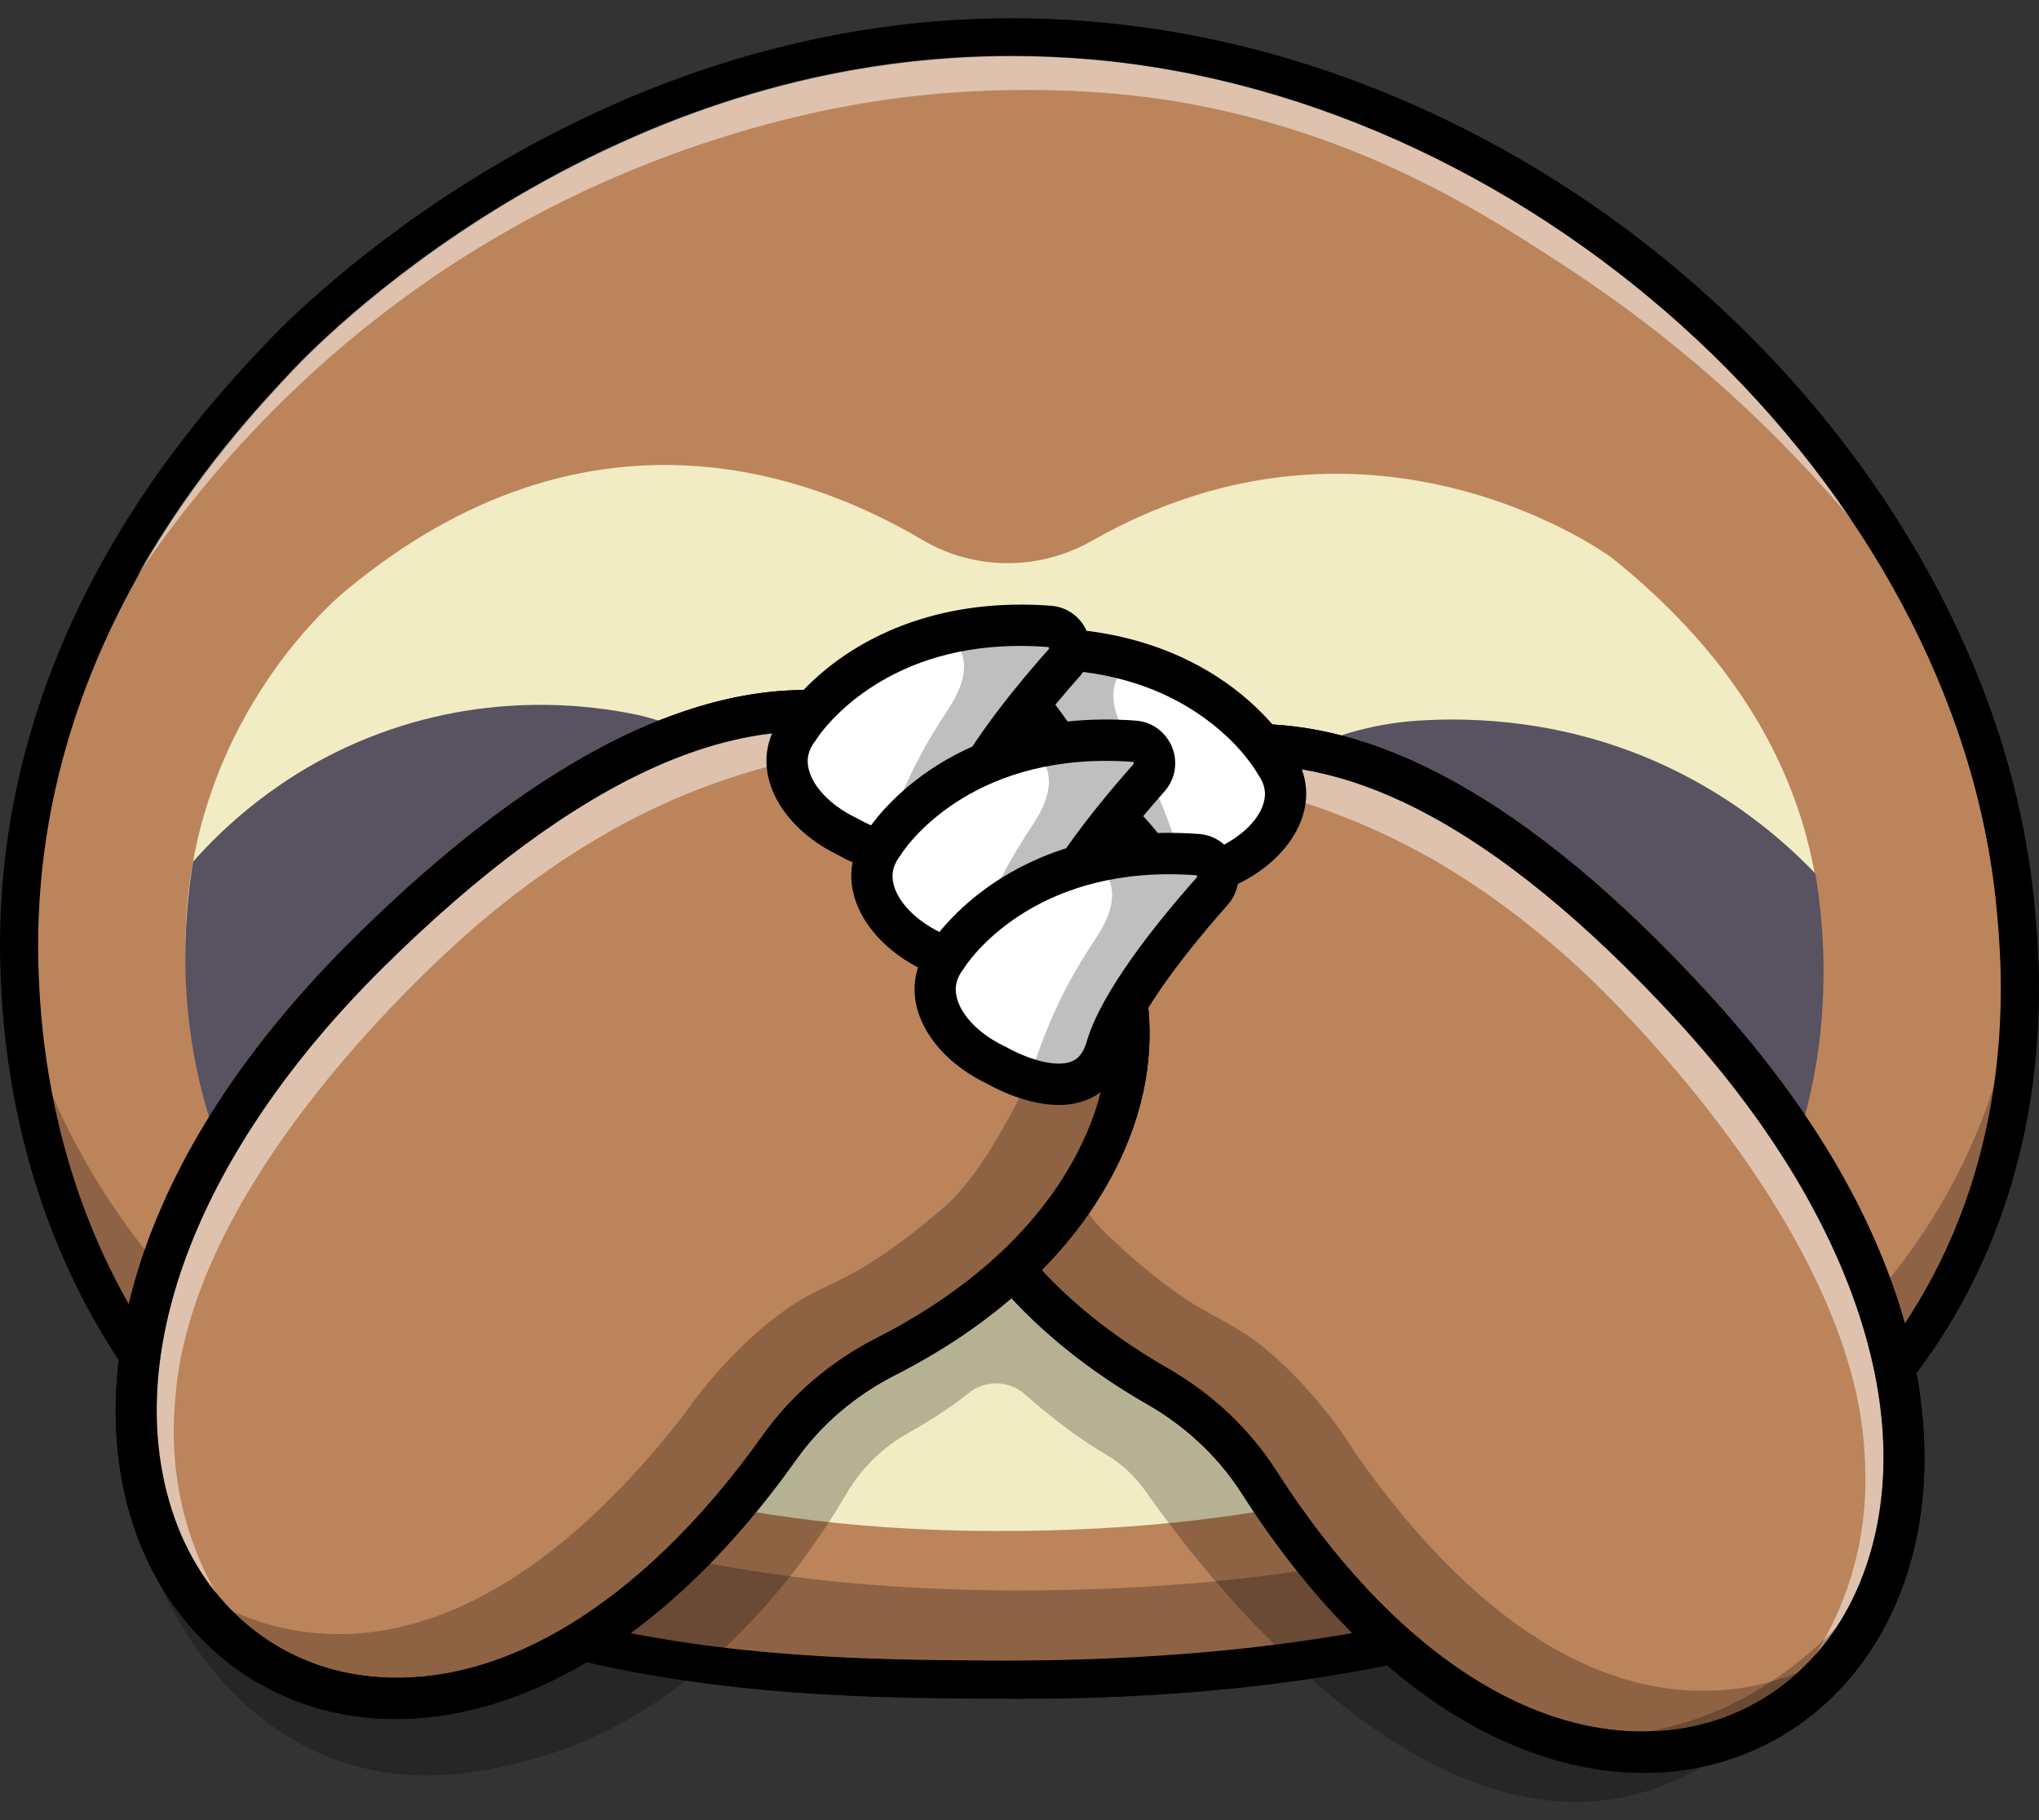 <svg width="28" height="25" viewBox="0 0 28 25" fill="none" xmlns="http://www.w3.org/2000/svg">
<rect x="0" y="0" width="28" height="25" fill="#333333" stroke="none"/>
<path d="M27.68 12.445C27.76 13.288 27.942 15.485 26.753 17.701C23.828 23.155 15.623 23.09 13.481 23.073C10.672 23.051 5.169 23.008 2.146 18.963C0.377 16.595 0.284 13.962 0.268 13.216C0.171 8.807 2.956 5.848 3.842 4.906C4.241 4.482 8.593 0.007 15.008 0.563C21.561 1.13 27.129 6.677 27.68 12.445Z" fill="#BC845B"/>
<path d="M13.978 23.334C13.789 23.334 13.622 23.333 13.48 23.332C12.081 23.321 9.967 23.304 7.833 22.778C6.653 22.487 5.589 22.068 4.669 21.532C3.584 20.901 2.666 20.088 1.941 19.118C0.727 17.494 0.059 15.455 0.01 13.221C-0.032 11.295 0.456 9.416 1.462 7.633C2.272 6.197 3.206 5.205 3.655 4.728C4.108 4.247 8.043 0.256 13.908 0.256C14.275 0.256 14.649 0.272 15.03 0.305C16.654 0.446 18.254 0.886 19.786 1.614C21.247 2.308 22.588 3.234 23.773 4.366C24.944 5.485 25.901 6.746 26.618 8.114C27.355 9.521 27.799 10.97 27.937 12.42C28.01 13.18 28.231 15.493 26.981 17.823C26.285 19.122 25.243 20.211 23.884 21.063C22.767 21.762 21.422 22.31 19.886 22.689C17.52 23.274 15.253 23.334 13.978 23.334ZM13.895 0.773C11.639 0.773 9.425 1.383 7.297 2.592C5.41 3.664 4.245 4.855 4.03 5.083C3.14 6.029 0.431 8.907 0.526 13.21C0.573 15.335 1.205 17.271 2.353 18.808C5.299 22.75 10.623 22.792 13.484 22.814C13.583 22.815 13.681 22.816 13.779 22.816C20.375 22.816 24.663 21.054 26.527 17.578C27.702 15.387 27.493 13.191 27.424 12.47C26.872 6.691 21.176 1.356 14.986 0.82C14.621 0.789 14.258 0.773 13.895 0.773Z" fill="black"/>
<path d="M14.995 7.428C14.271 7.841 13.381 7.839 12.663 7.414C11.075 6.473 8.03 5.397 4.764 8.099C4.764 8.099 0.645 11.336 3.633 16.996C3.633 16.996 5.55 21.004 13.65 21.029C21.75 21.054 23.719 17.451 23.719 17.451C23.719 17.451 27.528 11.971 22.126 7.655C22.125 7.655 18.848 5.231 14.995 7.428Z" fill="#F1ECC3"/>
<path d="M8.759 9.82C10.207 10.158 11.268 11.219 11.427 12.455C11.471 12.789 11.443 13.098 11.383 13.37C11.269 13.88 11.013 14.347 10.654 14.726C9.926 15.496 7.91 17.243 4.21 17.799C4.21 17.799 2.047 15.582 2.651 11.836C3.044 11.392 3.832 10.622 5.069 10.129C6.713 9.474 8.171 9.696 8.759 9.82Z" fill="#595260"/>
<path d="M19.449 9.915C18.818 9.96 18.202 10.139 17.653 10.455C16.764 10.967 15.774 11.975 16.292 13.84C16.349 14.059 16.451 14.387 16.636 14.757C16.722 14.93 17.072 15.604 17.932 16.365C19.416 17.677 21.871 18.764 22.206 18.91C22.705 18.569 23.305 18.062 23.826 17.327C25.366 15.157 25.03 12.682 24.915 12.004C24.49 11.562 23.788 10.946 22.772 10.491C21.473 9.909 20.256 9.858 19.449 9.915Z" fill="#595260"/>
<path d="M22.207 18.927L22.2 18.923C21.738 18.722 19.365 17.651 17.922 16.376C17.15 15.694 16.776 15.073 16.622 14.764C16.476 14.471 16.36 14.162 16.277 13.844C15.76 11.98 16.736 10.965 17.646 10.442C18.183 10.133 18.806 9.946 19.448 9.9C20.252 9.844 21.483 9.898 22.778 10.478C23.582 10.838 24.304 11.348 24.925 11.994L24.928 11.997L24.929 12.002C25.046 12.688 25.072 13.416 25.005 14.107C24.888 15.323 24.495 16.409 23.838 17.335C23.402 17.95 22.855 18.483 22.214 18.922L22.207 18.927ZM19.947 9.913C19.767 9.913 19.601 9.919 19.45 9.93C18.812 9.975 18.194 10.161 17.661 10.468C16.76 10.986 15.794 11.991 16.306 13.836C16.388 14.152 16.504 14.46 16.649 14.751C16.802 15.058 17.174 15.675 17.942 16.354C19.373 17.619 21.726 18.683 22.204 18.893C22.84 18.457 23.381 17.928 23.814 17.318C25.259 15.281 25.056 12.932 24.901 12.011C24.284 11.37 23.565 10.863 22.766 10.505C21.72 10.037 20.716 9.913 19.947 9.913Z" fill="#595260"/>
<g opacity="0.5">
<path d="M26.402 8.395C25.394 6.975 23.847 5.21 21.583 3.717C20.378 2.922 18.666 1.819 16.156 1.394C15.831 1.34 14.415 1.114 12.552 1.32C11.855 1.397 9.423 1.72 6.77 3.285C3.775 5.053 2.125 7.443 1.365 8.735C1.678 8.002 4.08 2.645 10.031 0.942C14.757 -0.41 18.663 1.384 19.626 1.861C20.561 2.356 21.675 3.058 22.813 4.045C24.578 5.577 25.708 7.198 26.402 8.395Z" fill="white"/>
</g>
<path d="M13.97 23.328C13.781 23.328 13.614 23.327 13.472 23.326C12.073 23.315 9.959 23.298 7.825 22.772C6.646 22.481 5.581 22.062 4.661 21.526C3.576 20.894 2.658 20.082 1.933 19.112C0.719 17.488 0.052 15.449 0.003 13.215C-0.04 11.289 0.449 9.409 1.454 7.627C2.265 6.191 3.198 5.199 3.647 4.722C4.1 4.24 8.035 0.25 13.9 0.25C14.267 0.25 14.641 0.266 15.023 0.299C16.646 0.439 18.246 0.88 19.778 1.608C21.239 2.301 22.58 3.228 23.765 4.36C24.936 5.479 25.894 6.74 26.61 8.108C27.347 9.515 27.791 10.964 27.93 12.414C28.002 13.174 28.223 15.487 26.974 17.817C26.277 19.115 25.235 20.205 23.876 21.056C22.759 21.756 21.414 22.304 19.878 22.683C17.512 23.268 15.245 23.328 13.97 23.328ZM13.887 0.767C11.632 0.767 9.417 1.377 7.289 2.586C5.403 3.658 4.237 4.849 4.022 5.077C3.132 6.023 0.424 8.901 0.518 13.204C0.565 15.329 1.197 17.265 2.346 18.802C5.292 22.744 10.615 22.786 13.476 22.808C20.238 22.861 24.627 21.1 26.519 17.572C27.695 15.38 27.485 13.185 27.416 12.463C26.864 6.685 21.168 1.35 14.978 0.814C14.614 0.783 14.25 0.767 13.887 0.767Z" fill="black"/>
<g opacity="0.25">
<path d="M0.213 13.43C0.213 13.43 1.435 22.067 14.497 21.841C27.559 21.614 27.685 13.351 27.685 13.351C27.685 13.351 28.889 22.3 16.661 22.938C4.433 23.575 2.151 18.969 2.151 18.969C2.151 18.969 -0.129 15.09 0.213 13.43Z" fill="#020002"/>
</g>
<path d="M15.385 14.05C15.479 14.534 14.56 15.36 13.638 15.311C12.782 15.267 11.971 14.472 12.082 14.003C12.211 13.46 13.559 13.435 13.656 13.434C14.23 13.428 15.293 13.576 15.385 14.05Z" fill="black"/>
<path d="M15.211 14.645C15.389 14.429 15.468 14.214 15.435 14.04C15.327 13.485 14.114 13.376 13.656 13.381C13.504 13.382 12.169 13.413 12.033 13.991C11.994 14.155 12.054 14.359 12.201 14.568C12.458 14.929 13.016 15.332 13.635 15.365C13.657 15.366 13.679 15.367 13.701 15.367C14.325 15.373 14.916 15.003 15.211 14.645ZM15.335 14.061C15.362 14.2 15.289 14.388 15.134 14.576C14.845 14.927 14.254 15.291 13.64 15.258C13.054 15.228 12.526 14.846 12.283 14.504C12.154 14.322 12.1 14.149 12.131 14.016C12.228 13.61 13.171 13.492 13.657 13.487C13.681 13.487 13.706 13.487 13.731 13.487C14.376 13.493 15.259 13.669 15.335 14.061Z" fill="black"/>
<path d="M14.453 13.918C14.461 14.003 14.089 14.151 13.718 14.142C13.352 14.134 12.992 13.973 13.002 13.889C13.016 13.783 13.631 13.794 13.722 13.796C13.799 13.797 14.443 13.808 14.453 13.918Z" fill="white"/>
<path d="M9.993 12.895C9.93 12.818 9.869 12.745 9.806 12.676C9.743 12.607 9.679 12.543 9.614 12.483C9.482 12.362 9.344 12.261 9.2 12.178C9.057 12.096 8.908 12.032 8.757 11.99C8.606 11.948 8.452 11.927 8.298 11.927C7.99 11.927 7.682 12.014 7.395 12.179C7.252 12.262 7.114 12.363 6.982 12.483C6.916 12.543 6.853 12.607 6.789 12.676C6.727 12.745 6.666 12.818 6.603 12.895C6.604 12.795 6.619 12.697 6.644 12.599C6.668 12.502 6.703 12.406 6.747 12.313C6.835 12.128 6.959 11.956 7.113 11.81C7.267 11.663 7.451 11.543 7.654 11.462C7.856 11.379 8.077 11.336 8.298 11.336C8.518 11.336 8.739 11.38 8.942 11.462C9.144 11.544 9.328 11.664 9.482 11.81C9.636 11.956 9.76 12.129 9.848 12.314C9.892 12.406 9.926 12.502 9.951 12.6C9.976 12.697 9.991 12.795 9.993 12.895Z" fill="black"/>
<path d="M21.033 13.057C20.97 12.981 20.909 12.907 20.846 12.838C20.783 12.77 20.72 12.705 20.654 12.645C20.523 12.525 20.384 12.423 20.241 12.341C20.097 12.258 19.948 12.195 19.797 12.153C19.646 12.111 19.492 12.089 19.338 12.09C19.03 12.09 18.722 12.176 18.435 12.341C18.292 12.424 18.154 12.526 18.022 12.646C17.956 12.705 17.893 12.77 17.829 12.838C17.767 12.907 17.706 12.981 17.643 13.057C17.644 12.958 17.659 12.859 17.684 12.762C17.709 12.664 17.743 12.568 17.787 12.476C17.875 12.291 17.999 12.118 18.153 11.972C18.307 11.826 18.491 11.706 18.694 11.624C18.896 11.542 19.117 11.498 19.338 11.499C19.558 11.498 19.779 11.542 19.982 11.624C20.184 11.706 20.368 11.826 20.522 11.973C20.676 12.119 20.8 12.291 20.888 12.476C20.931 12.569 20.966 12.664 20.991 12.762C21.016 12.859 21.031 12.958 21.033 13.057Z" fill="black"/>
<path d="M13.024 15.938C12.648 14.935 12.705 13.926 13.139 13.123C14.105 11.338 17.224 7.255 23.26 13.851C30.464 21.724 22.527 28.555 17.286 20.353C16.944 19.818 16.456 19.363 15.892 19.039C14.999 18.528 13.674 17.556 13.064 16.04C13.05 16.006 13.037 15.972 13.024 15.938Z" fill="#BC845B"/>
<path d="M22.573 24.351C21.73 24.351 20.851 24.086 20.007 23.574C18.924 22.916 17.929 21.884 17.048 20.506C16.733 20.013 16.285 19.591 15.752 19.286C15.161 18.948 14.631 18.556 14.177 18.122C13.552 17.524 13.089 16.859 12.802 16.146C12.788 16.111 12.774 16.074 12.76 16.038C12.561 15.507 12.472 14.971 12.495 14.443C12.519 13.919 12.652 13.429 12.891 12.988C13.44 11.972 14.669 10.23 16.724 9.976C18.736 9.727 21.005 10.967 23.469 13.66C24.815 15.13 25.716 16.639 26.148 18.142C26.532 19.48 26.519 20.758 26.111 21.839C25.577 23.25 24.407 24.181 22.98 24.33C22.846 24.344 22.71 24.351 22.573 24.351ZM13.29 15.838C13.302 15.87 13.315 15.902 13.327 15.934C13.894 17.341 15.111 18.265 16.033 18.793C16.645 19.143 17.161 19.63 17.525 20.2C19.097 22.659 21.064 23.959 22.922 23.765C24.131 23.639 25.125 22.844 25.581 21.637C26.39 19.497 25.445 16.659 23.052 14.043C21.791 12.666 20.581 11.678 19.455 11.107C18.512 10.629 17.616 10.438 16.793 10.54C14.99 10.763 13.886 12.339 13.389 13.258C12.983 14.009 12.948 14.925 13.29 15.838Z" fill="black"/>
<g opacity="0.25">
<path d="M25.522 22.503C25.522 22.503 22.348 25.266 18.624 19.977C18.496 19.769 18.313 19.501 18.06 19.207C17.919 19.044 17.687 18.777 17.35 18.506C16.938 18.175 16.749 18.143 16.297 17.853C15.718 17.464 15.319 17.061 15.251 17.002C14.778 16.592 14.348 15.668 14.126 15.142C13.678 15.017 13.231 14.892 12.783 14.767C12.837 15.233 12.959 15.792 13.222 16.381C14.096 18.34 15.883 19.194 16.49 19.452C16.694 19.724 17.019 20.142 17.453 20.621C18.913 22.234 20.698 24.205 22.745 24.068C23.178 24.039 24.288 23.871 25.522 22.503Z" fill="black"/>
</g>
<g opacity="0.5">
<path d="M17.656 10.947C17.917 11.023 18.283 11.143 18.707 11.324C19.453 11.641 20.507 12.202 21.743 13.351C22.028 13.617 25.444 16.854 25.605 19.969C25.622 20.28 25.658 20.976 25.369 21.81C25.111 22.552 24.712 23.073 24.44 23.375C24.999 23.047 25.349 22.669 25.578 22.332C26.779 20.559 26.157 17.594 24.107 14.86C24.107 14.86 20.734 10.164 17.434 10.358C17.508 10.554 17.582 10.751 17.656 10.947Z" fill="white"/>
</g>
<path d="M22.573 24.351C21.73 24.351 20.851 24.086 20.007 23.574C18.924 22.916 17.929 21.884 17.048 20.506C16.733 20.013 16.285 19.591 15.752 19.286C15.161 18.948 14.631 18.556 14.177 18.122C13.552 17.524 13.089 16.859 12.802 16.146C12.788 16.111 12.774 16.074 12.76 16.038C12.561 15.507 12.472 14.971 12.495 14.443C12.519 13.919 12.652 13.429 12.891 12.988C13.44 11.972 14.669 10.23 16.724 9.976C18.736 9.727 21.005 10.967 23.469 13.66C24.815 15.13 25.716 16.639 26.148 18.142C26.532 19.48 26.519 20.758 26.111 21.839C25.577 23.25 24.407 24.181 22.98 24.33C22.846 24.344 22.71 24.351 22.573 24.351ZM13.29 15.838C13.302 15.87 13.315 15.902 13.327 15.934C13.894 17.341 15.111 18.265 16.033 18.793C16.645 19.143 17.161 19.63 17.525 20.2C19.097 22.659 21.064 23.959 22.922 23.765C24.131 23.639 25.125 22.844 25.581 21.637C26.39 19.497 25.445 16.659 23.052 14.043C21.791 12.666 20.581 11.678 19.455 11.107C18.512 10.629 17.616 10.438 16.793 10.54C14.99 10.763 13.886 12.339 13.389 13.258C12.983 14.009 12.948 14.925 13.29 15.838Z" fill="black"/>
<path d="M14.146 8.911C13.897 8.917 13.764 9.208 13.919 9.402C14.375 9.97 15.105 10.957 15.264 11.621C15.499 12.602 16.763 11.937 16.763 11.937C17.331 11.702 17.685 11.262 17.651 10.849C17.644 10.761 17.616 10.628 17.509 10.476C17.509 10.476 16.626 8.851 14.146 8.911Z" fill="white"/>
<path d="M15.945 12.441C15.794 12.441 15.642 12.417 15.5 12.352C15.32 12.27 15.085 12.089 14.989 11.688C14.881 11.237 14.411 10.469 13.699 9.58C13.558 9.405 13.53 9.169 13.624 8.965C13.719 8.762 13.916 8.632 14.139 8.627C15.501 8.594 16.407 9.053 16.927 9.444C17.448 9.835 17.7 10.239 17.749 10.324C17.858 10.482 17.92 10.651 17.934 10.825C17.978 11.363 17.556 11.912 16.883 12.194C16.789 12.242 16.375 12.441 15.945 12.441ZM14.153 9.195C14.148 9.195 14.143 9.195 14.138 9.205C14.133 9.216 14.137 9.22 14.14 9.224C14.688 9.907 15.375 10.866 15.54 11.555C15.586 11.748 15.672 11.807 15.733 11.835C15.999 11.956 16.484 11.762 16.632 11.685L16.643 11.679L16.655 11.674C17.099 11.491 17.393 11.161 17.369 10.872C17.363 10.795 17.332 10.716 17.277 10.639L17.268 10.626L17.261 10.612C17.259 10.609 17.05 10.238 16.565 9.881C15.916 9.403 15.104 9.172 14.153 9.195Z" fill="black"/>
<g opacity="0.25">
<path d="M15.418 9.213C15.418 9.213 15.097 9.471 15.467 10.099C15.837 10.727 16.059 11.205 16.304 12.108L15.538 12.101C14.922 11.113 14.307 10.124 13.691 9.136C13.862 9.089 14.073 9.049 14.317 9.039C14.788 9.019 15.172 9.123 15.418 9.213Z" fill="black"/>
</g>
<path d="M12.46 10.269C12.211 10.275 12.078 10.566 12.233 10.761C12.689 11.329 13.419 12.315 13.578 12.98C13.813 13.961 15.077 13.295 15.077 13.295C15.646 13.06 15.999 12.62 15.965 12.207C15.958 12.119 15.93 11.986 15.823 11.834C15.823 11.834 14.94 10.21 12.46 10.269Z" fill="white"/>
<path d="M14.259 13.8C14.108 13.8 13.956 13.775 13.814 13.711C13.634 13.629 13.399 13.447 13.303 13.046C13.195 12.595 12.725 11.827 12.013 10.938C11.872 10.763 11.844 10.528 11.938 10.324C12.033 10.12 12.23 9.991 12.453 9.985C13.815 9.952 14.721 10.411 15.241 10.802C15.762 11.193 16.014 11.597 16.063 11.682C16.172 11.84 16.234 12.009 16.248 12.184C16.292 12.721 15.87 13.27 15.197 13.553C15.103 13.601 14.689 13.8 14.259 13.8ZM12.467 10.553C12.462 10.553 12.457 10.554 12.452 10.563C12.447 10.574 12.451 10.579 12.454 10.583C13.002 11.266 13.689 12.225 13.854 12.914C13.9 13.106 13.987 13.166 14.048 13.193C14.297 13.306 14.76 13.141 14.946 13.044L14.957 13.037L14.97 13.032C15.414 12.849 15.707 12.519 15.683 12.23C15.677 12.153 15.646 12.075 15.592 11.997L15.582 11.984L15.575 11.97C15.573 11.967 15.364 11.597 14.879 11.239C14.229 10.761 13.418 10.53 12.467 10.553Z" fill="black"/>
<g opacity="0.25">
<path d="M13.732 10.571C13.732 10.571 13.411 10.829 13.781 11.457C14.151 12.086 14.373 12.563 14.618 13.466L13.851 13.46C13.236 12.471 12.621 11.482 12.005 10.494C12.176 10.448 12.387 10.407 12.631 10.397C13.102 10.377 13.486 10.481 13.732 10.571Z" fill="black"/>
</g>
<path d="M11.517 11.781C11.268 11.787 11.134 12.078 11.29 12.272C11.745 12.84 12.476 13.827 12.635 14.492C12.87 15.473 14.134 14.807 14.134 14.807C14.702 14.572 15.056 14.132 15.022 13.719C15.015 13.631 14.986 13.498 14.88 13.346C14.88 13.346 13.996 11.722 11.517 11.781Z" fill="white"/>
<path d="M13.316 15.311C13.165 15.311 13.012 15.287 12.87 15.223C12.69 15.14 12.455 14.959 12.359 14.558C12.251 14.107 11.781 13.339 11.069 12.45C10.928 12.275 10.9 12.04 10.995 11.836C11.089 11.632 11.286 11.502 11.509 11.497C12.871 11.464 13.777 11.923 14.298 12.314C14.819 12.705 15.07 13.109 15.119 13.194C15.228 13.352 15.29 13.521 15.304 13.696C15.348 14.233 14.926 14.782 14.253 15.065C14.159 15.113 13.745 15.311 13.316 15.311ZM11.523 12.065C11.518 12.065 11.513 12.065 11.508 12.075C11.504 12.086 11.507 12.091 11.511 12.095C12.058 12.778 12.745 13.737 12.91 14.425C12.956 14.618 13.043 14.677 13.104 14.705C13.37 14.827 13.854 14.633 14.002 14.555L14.014 14.55L14.026 14.544C14.47 14.361 14.763 14.031 14.739 13.742C14.733 13.665 14.702 13.587 14.648 13.509L14.639 13.496L14.631 13.482C14.629 13.479 14.42 13.109 13.935 12.751C13.286 12.273 12.474 12.042 11.523 12.065Z" fill="black"/>
<g opacity="0.25">
<path d="M12.789 12.083C12.789 12.083 12.468 12.341 12.838 12.969C13.208 13.598 13.429 14.075 13.675 14.978L12.908 14.972C12.293 13.983 11.677 12.994 11.062 12.006C11.233 11.96 11.444 11.919 11.688 11.909C12.159 11.889 12.543 11.993 12.789 12.083Z" fill="black"/>
</g>
<path d="M15.183 15.677C15.608 14.694 15.602 13.683 15.207 12.86C14.331 11.03 11.417 6.796 5.063 13.085C-2.521 20.591 5.069 27.808 10.709 19.875C11.076 19.358 11.586 18.927 12.166 18.633C13.083 18.167 14.454 17.261 15.139 15.777C15.154 15.744 15.169 15.71 15.183 15.677Z" fill="#BC845B"/>
<path d="M5.434 23.611C5.228 23.611 5.025 23.596 4.826 23.565C3.409 23.346 2.286 22.358 1.822 20.922C1.468 19.822 1.518 18.545 1.967 17.228C2.473 15.747 3.448 14.285 4.864 12.883C7.458 10.316 9.786 9.191 11.783 9.539C13.823 9.895 14.964 11.695 15.463 12.737C15.68 13.19 15.789 13.685 15.786 14.21C15.784 14.738 15.669 15.27 15.443 15.79C15.428 15.825 15.412 15.861 15.396 15.896C15.074 16.594 14.579 17.235 13.925 17.801C13.451 18.212 12.902 18.577 12.295 18.886C11.747 19.164 11.279 19.563 10.94 20.04C9.992 21.373 8.947 22.354 7.833 22.957C7.034 23.39 6.216 23.611 5.434 23.611ZM11.065 10.046C10.419 10.046 9.727 10.209 8.999 10.533C7.846 11.048 6.589 11.974 5.263 13.287C2.743 15.781 1.659 18.569 2.362 20.747C2.758 21.974 3.711 22.818 4.912 23.004C6.758 23.29 8.787 22.089 10.479 19.71C10.87 19.159 11.41 18.699 12.038 18.379C12.985 17.898 14.246 17.035 14.882 15.658C14.896 15.627 14.91 15.595 14.924 15.564C15.311 14.669 15.321 13.752 14.952 12.982C14.501 12.039 13.476 10.411 11.686 10.098C11.484 10.063 11.277 10.046 11.065 10.046Z" fill="black"/>
<g opacity="0.25">
<path d="M2.378 21.615C2.378 21.615 5.411 24.531 9.392 19.433C9.53 19.232 9.726 18.973 9.993 18.693C10.142 18.536 10.387 18.281 10.737 18.027C11.164 17.717 11.355 17.694 11.821 17.427C12.418 17.068 12.836 16.684 12.907 16.629C13.4 16.244 13.875 15.342 14.123 14.828C14.576 14.725 15.029 14.622 15.482 14.519C15.405 14.982 15.256 15.534 14.964 16.11C13.995 18.023 12.168 18.787 11.549 19.015C11.332 19.276 10.986 19.677 10.529 20.134C8.991 21.673 7.112 23.554 5.074 23.315C4.643 23.265 3.543 23.041 2.378 21.615Z" fill="black"/>
</g>
<g opacity="0.5">
<path d="M10.804 10.462C10.54 10.526 10.168 10.628 9.736 10.787C8.975 11.067 7.895 11.574 6.604 12.661C6.306 12.912 2.735 15.976 2.419 19.079C2.388 19.389 2.318 20.082 2.565 20.93C2.785 21.683 3.159 22.224 3.415 22.539C2.874 22.183 2.542 21.789 2.33 21.441C1.218 19.611 1.986 16.679 4.168 14.051C4.168 14.051 7.769 9.528 11.055 9.885C10.972 10.078 10.888 10.27 10.804 10.462Z" fill="white"/>
</g>
<path d="M5.434 23.611C5.228 23.611 5.025 23.596 4.826 23.565C3.409 23.346 2.286 22.358 1.822 20.922C1.468 19.822 1.518 18.545 1.967 17.228C2.473 15.747 3.448 14.285 4.864 12.883C7.458 10.316 9.786 9.191 11.783 9.539C13.823 9.895 14.964 11.695 15.463 12.737C15.68 13.19 15.789 13.685 15.786 14.21C15.784 14.738 15.669 15.27 15.443 15.79C15.428 15.825 15.412 15.861 15.396 15.896C15.074 16.594 14.579 17.235 13.925 17.801C13.451 18.212 12.902 18.577 12.295 18.886C11.747 19.164 11.279 19.563 10.94 20.04C9.992 21.373 8.947 22.354 7.833 22.957C7.034 23.39 6.216 23.611 5.434 23.611ZM11.065 10.046C10.419 10.046 9.727 10.209 8.999 10.533C7.846 11.048 6.589 11.974 5.263 13.287C2.743 15.781 1.659 18.569 2.362 20.747C2.758 21.974 3.711 22.818 4.912 23.004C6.758 23.29 8.787 22.089 10.479 19.71C10.87 19.159 11.41 18.699 12.038 18.379C12.985 17.898 14.246 17.035 14.882 15.658C14.896 15.627 14.91 15.595 14.924 15.564C15.311 14.669 15.321 13.752 14.952 12.982C14.501 12.039 13.476 10.411 11.686 10.098C11.484 10.063 11.277 10.046 11.065 10.046Z" fill="black"/>
<path d="M14.411 8.603C14.659 8.622 14.778 8.919 14.613 9.105C14.13 9.65 13.352 10.599 13.16 11.255C12.877 12.223 11.647 11.495 11.647 11.495C11.091 11.233 10.76 10.776 10.814 10.365C10.825 10.277 10.86 10.146 10.974 9.999C10.974 9.999 11.937 8.421 14.411 8.603Z" fill="white"/>
<path d="M12.506 12.042C12.053 12.042 11.611 11.802 11.515 11.747C10.857 11.431 10.463 10.862 10.533 10.327C10.556 10.154 10.626 9.988 10.742 9.835C10.796 9.753 11.067 9.362 11.606 8.997C12.145 8.633 13.073 8.219 14.431 8.32C14.654 8.336 14.845 8.476 14.929 8.683C15.013 8.892 14.973 9.126 14.824 9.293C14.069 10.146 13.562 10.889 13.432 11.335C13.316 11.73 13.072 11.9 12.888 11.973C12.765 12.022 12.635 12.042 12.506 12.042ZM14.013 8.872C13.222 8.872 12.529 9.067 11.947 9.452C11.445 9.785 11.217 10.145 11.215 10.148L11.207 10.162L11.198 10.174C11.139 10.249 11.105 10.326 11.095 10.402C11.057 10.689 11.334 11.034 11.768 11.239L11.78 11.244L11.791 11.251C11.935 11.336 12.409 11.553 12.681 11.445C12.743 11.42 12.832 11.365 12.888 11.175C13.087 10.495 13.82 9.572 14.401 8.917C14.404 8.913 14.408 8.908 14.404 8.897C14.4 8.887 14.395 8.887 14.39 8.887C14.262 8.877 14.136 8.872 14.013 8.872Z" fill="black"/>
<g opacity="0.25">
<path d="M13.125 8.841C13.125 8.841 13.433 9.115 13.032 9.724C12.632 10.334 12.387 10.8 12.097 11.689L12.863 11.72C13.527 10.764 14.19 9.807 14.854 8.85C14.685 8.795 14.476 8.744 14.234 8.722C13.764 8.68 13.376 8.764 13.125 8.841Z" fill="black"/>
</g>
<path d="M15.576 10.181C15.825 10.2 15.944 10.497 15.778 10.683C15.296 11.228 14.517 12.178 14.325 12.833C14.043 13.801 12.813 13.074 12.813 13.074C12.257 12.811 11.925 12.354 11.979 11.943C11.991 11.855 12.026 11.724 12.14 11.577C12.14 11.577 13.103 9.999 15.576 10.181Z" fill="white"/>
<path d="M13.671 13.62C13.218 13.62 12.777 13.38 12.68 13.325C12.022 13.01 11.628 12.441 11.698 11.906C11.721 11.732 11.792 11.566 11.908 11.414C11.961 11.331 12.232 10.94 12.772 10.575C13.311 10.211 14.238 9.798 15.597 9.898C15.82 9.914 16.01 10.054 16.095 10.262C16.179 10.47 16.139 10.704 15.99 10.872C15.235 11.724 14.727 12.468 14.597 12.913C14.481 13.308 14.238 13.478 14.054 13.551C13.931 13.6 13.8 13.62 13.671 13.62ZM15.186 10.451C13.183 10.451 12.389 11.712 12.381 11.725L12.373 11.739L12.363 11.752C12.305 11.827 12.27 11.904 12.26 11.98C12.222 12.268 12.499 12.612 12.933 12.817L12.945 12.822L12.956 12.829C13.101 12.914 13.575 13.131 13.846 13.023C13.909 12.998 13.998 12.943 14.053 12.753C14.252 12.073 14.986 11.15 15.566 10.495C15.57 10.491 15.574 10.486 15.569 10.476C15.565 10.466 15.56 10.465 15.555 10.465C15.428 10.455 15.305 10.451 15.186 10.451Z" fill="black"/>
<g opacity="0.25">
<path d="M14.29 10.42C14.29 10.42 14.598 10.693 14.198 11.303C13.797 11.912 13.552 12.378 13.263 13.267L14.029 13.299C14.692 12.342 15.355 11.385 16.019 10.428C15.851 10.373 15.642 10.322 15.399 10.3C14.929 10.258 14.541 10.342 14.29 10.42Z" fill="black"/>
</g>
<path d="M16.443 11.738C16.692 11.757 16.811 12.053 16.645 12.24C16.163 12.785 15.384 13.734 15.193 14.39C14.91 15.358 13.68 14.63 13.68 14.63C13.124 14.368 12.792 13.911 12.847 13.5C12.858 13.412 12.893 13.281 13.007 13.134C13.007 13.134 13.97 11.556 16.443 11.738Z" fill="white"/>
<path d="M14.539 15.177C14.086 15.177 13.645 14.937 13.549 14.882C12.891 14.566 12.496 13.997 12.567 13.462C12.589 13.289 12.66 13.123 12.776 12.97C12.829 12.888 13.101 12.497 13.64 12.132C14.179 11.768 15.107 11.354 16.465 11.455C16.688 11.471 16.878 11.611 16.963 11.818C17.047 12.027 17.007 12.261 16.858 12.429C16.103 13.281 15.595 14.024 15.465 14.469C15.35 14.865 15.106 15.035 14.922 15.108C14.799 15.157 14.668 15.177 14.539 15.177ZM16.054 12.008C14.051 12.008 13.258 13.269 13.249 13.282L13.241 13.296L13.231 13.309C13.173 13.384 13.138 13.46 13.128 13.537C13.091 13.825 13.367 14.169 13.802 14.374L13.813 14.379L13.825 14.386C13.969 14.471 14.443 14.688 14.714 14.58C14.777 14.555 14.866 14.5 14.922 14.31C15.12 13.63 15.854 12.707 16.434 12.052C16.438 12.048 16.442 12.043 16.438 12.032C16.433 12.022 16.428 12.022 16.423 12.022C16.296 12.012 16.173 12.008 16.054 12.008Z" fill="black"/>
<g opacity="0.25">
<path d="M15.158 11.976C15.158 11.976 15.467 12.25 15.066 12.86C14.665 13.469 14.421 13.935 14.131 14.824L14.897 14.855C15.56 13.899 16.224 12.942 16.887 11.985C16.719 11.93 16.51 11.879 16.267 11.857C15.797 11.815 15.409 11.899 15.158 11.976Z" fill="black"/>
</g>
<g opacity="0.25">
<path d="M1.933 21.092C2.034 21.419 2.72 23.52 4.669 24.191C5.679 24.539 6.566 24.344 7.081 24.224C9.509 23.657 10.983 21.609 11.627 20.511C11.828 20.167 12.117 19.884 12.463 19.688C12.728 19.538 13.044 19.343 13.303 19.134C13.53 18.95 13.855 18.957 14.074 19.151C14.36 19.403 14.763 19.731 15.171 19.967C15.396 20.098 15.589 20.278 15.739 20.492C16.851 22.079 21.599 28.153 25.388 22.163C25.388 22.163 22.456 25.866 18.5 22.237C18.5 22.237 17.068 20.783 16.453 19.485C16.453 19.485 14.057 17.928 13.749 17.554C13.59 17.698 13.331 17.918 12.989 18.154C12.336 18.605 12.004 18.682 11.548 19.014C11.067 19.366 10.866 19.697 10.528 20.134C9.92 20.924 9.062 21.809 8.369 22.29C7.241 23.072 5.302 23.646 3.908 22.925C2.917 22.413 1.965 21.123 1.933 21.092Z" fill="black"/>
</g>
</svg>
